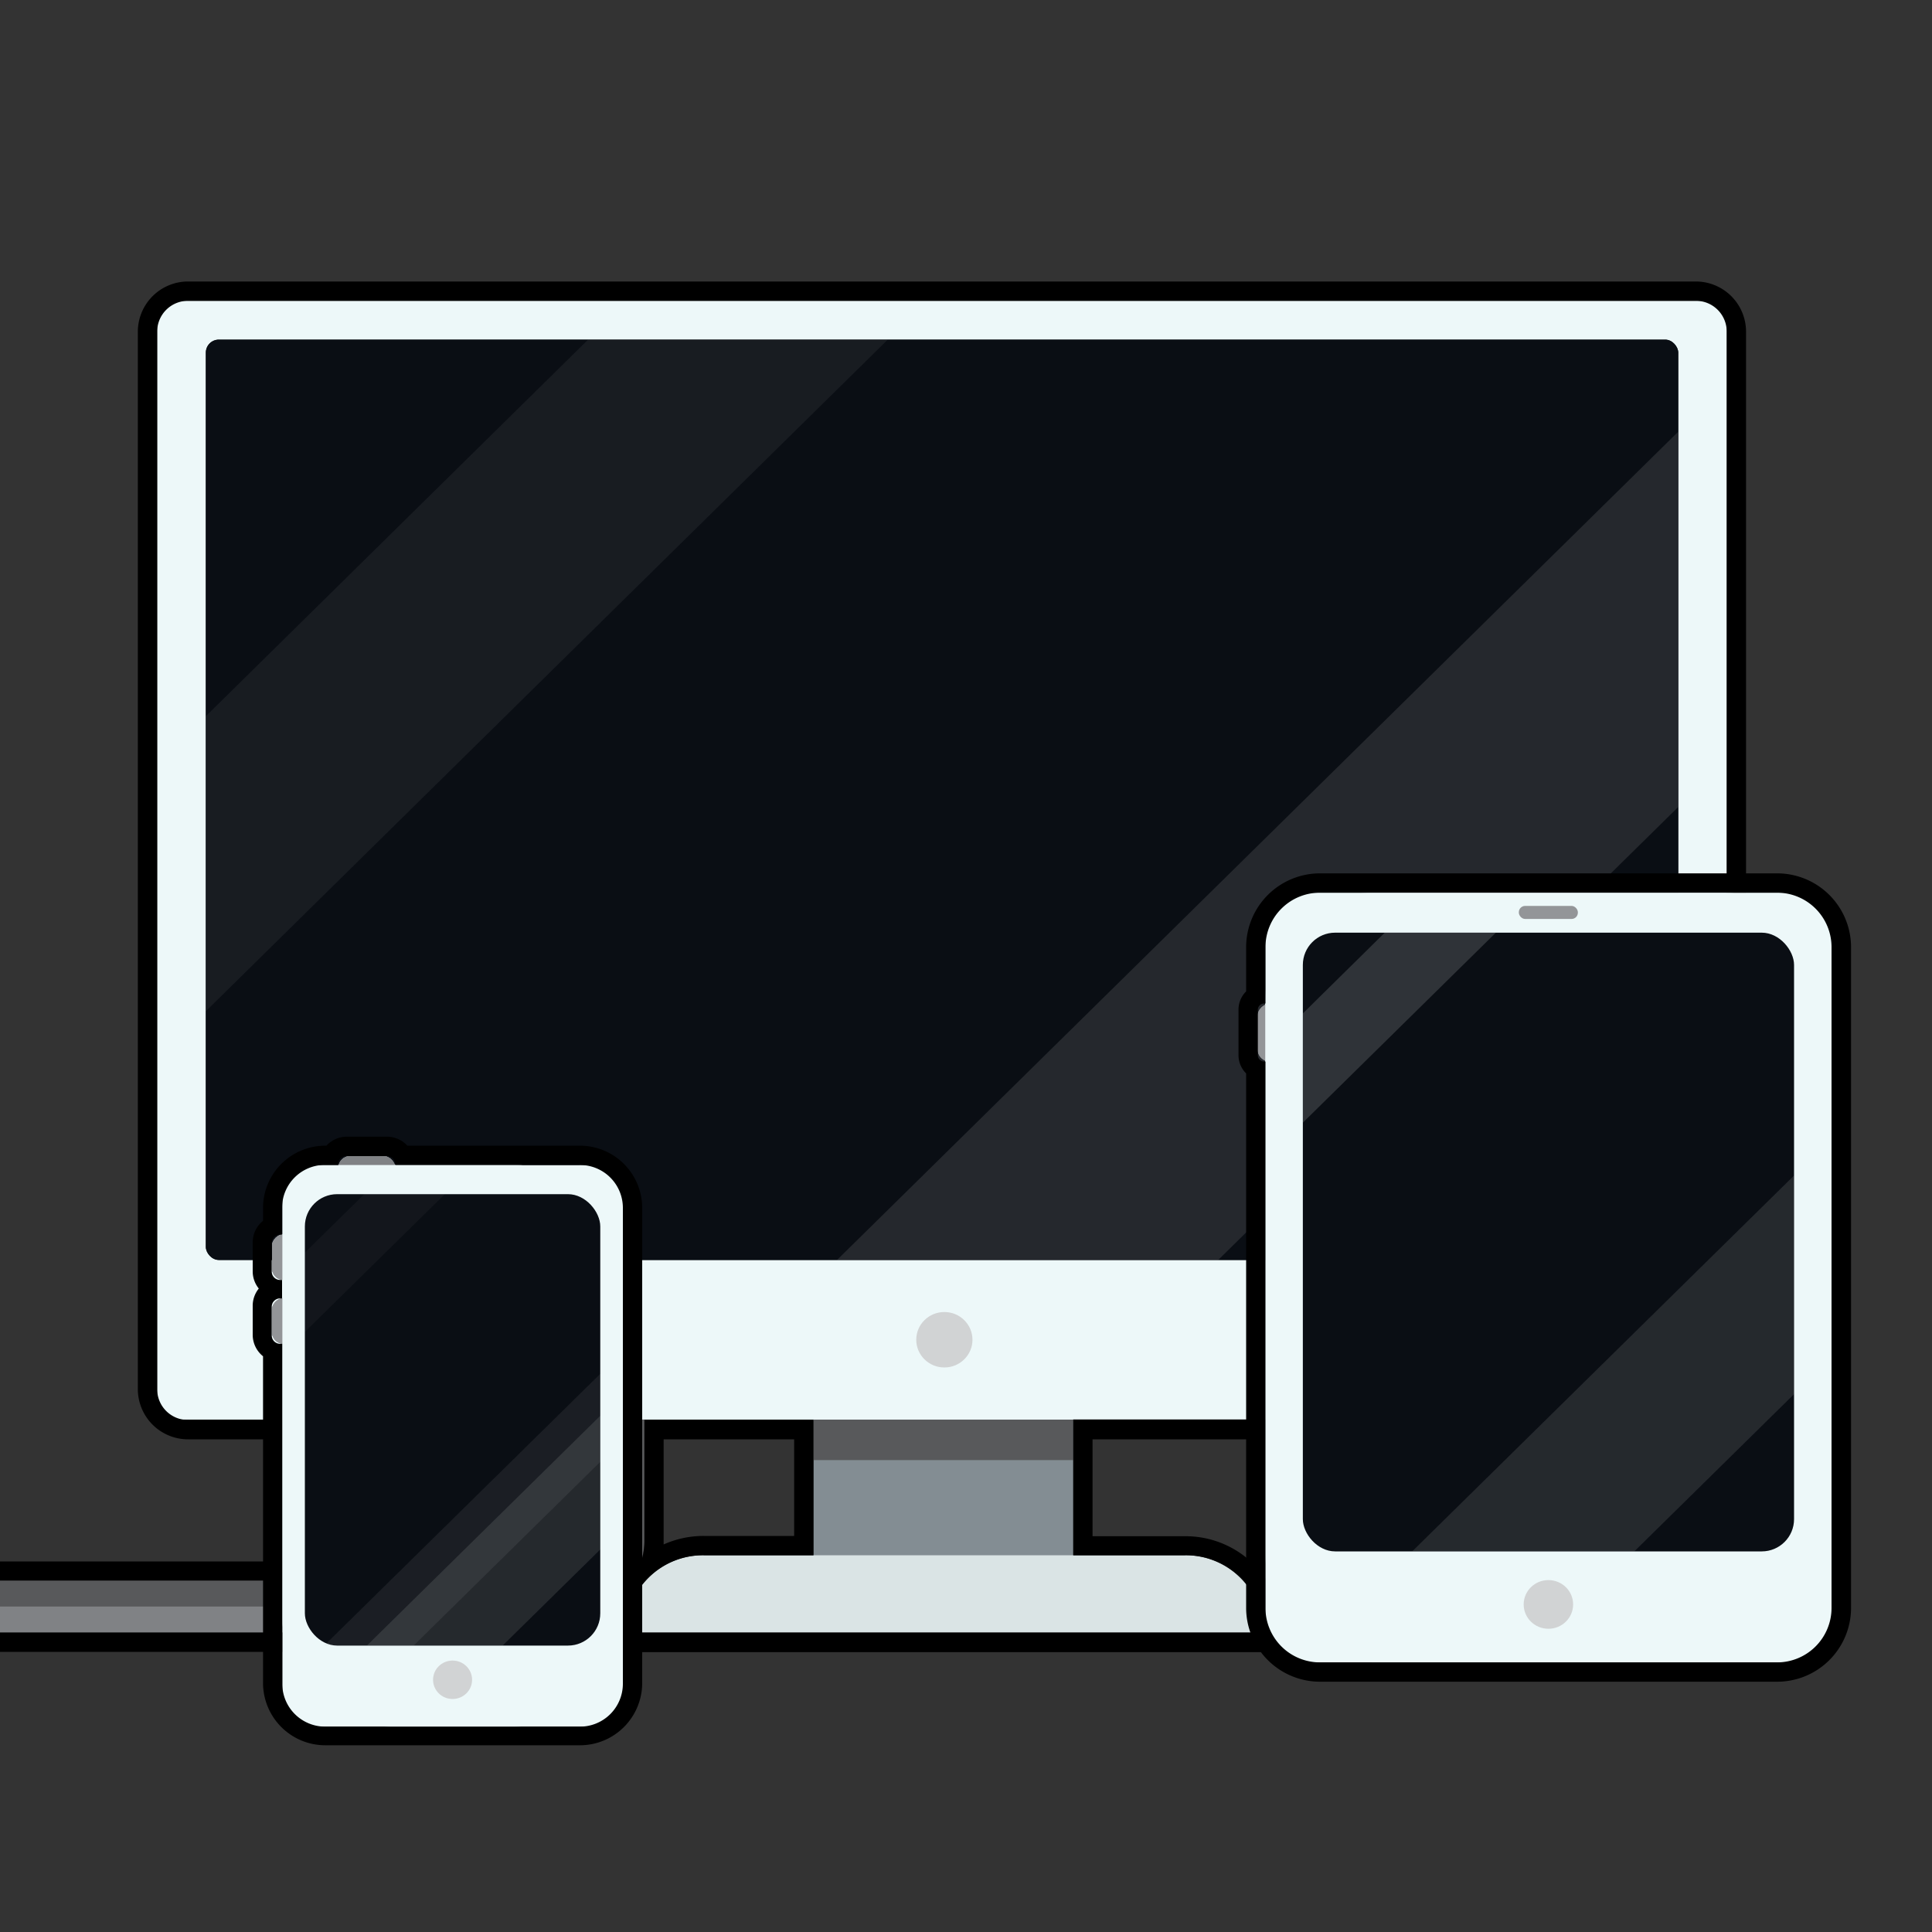<svg id="Layer_1" data-name="Layer 1" xmlns="http://www.w3.org/2000/svg" viewBox="0 0 200 200"><rect x="0" y="0" width="200" height="200" fill="#333333" stroke="none"/><defs><style>.cls-1{fill:#58595b;}.cls-2{fill:#808285;}.cls-3{fill:#edf8f9;}.cls-4{fill:#0a0e14;}.cls-5{fill:#838d93;}.cls-6{fill:#dae4e5;}.cls-7{fill:#d1d3d4;}.cls-10,.cls-12,.cls-13,.cls-8,.cls-9{fill:#bcbec0;}.cls-8{opacity:0.08;}.cls-9{opacity:0.38;}.cls-10{opacity:0.15;}.cls-11{fill:#939598;}.cls-12{opacity:0.21;}.cls-13{opacity:0.05;}</style></defs><title>FrontEnd</title><path class="cls-1" d="M63.71,136.84a5.45,5.45,0,0,1,.26,1.67v19.55a5.58,5.58,0,0,1-5.62,5.53H-10.4v2.69H59.86a6.79,6.79,0,0,0,6.84-6.74V142.41A6.7,6.7,0,0,0,63.71,136.84Z"/><path class="cls-2" d="M56.89,139.54a5.45,5.45,0,0,1,.26,1.67v19.55a5.58,5.58,0,0,1-5.62,5.53H-10.4V169H53a6.79,6.79,0,0,0,6.84-6.74V145.11A6.7,6.7,0,0,0,56.89,139.54Z"/><rect class="cls-3" x="16.27" y="31.14" width="162.49" height="115.81" rx="1.41" ry="1.41"/><rect class="cls-4" x="21.31" y="35.16" width="152.42" height="95.27" rx="1.34" ry="1.34"/><rect class="cls-5" x="84.21" y="146.95" width="26.9" height="14.09"/><path class="cls-6" d="M122.69,161H72.84a8,8,0,0,0-8.09,8h66A8,8,0,0,0,122.69,161Z"/><rect class="cls-1" x="84.21" y="146.95" width="26.9" height="4.2"/><ellipse class="cls-7" cx="97.76" cy="138.69" rx="2.91" ry="2.87"/><rect class="cls-4" x="21.31" y="35.16" width="152.42" height="95.27" rx="1.34" ry="1.34"/><polygon class="cls-8" points="21.31 104.68 91.9 35.16 60.88 35.16 21.31 74.14 21.31 104.68"/><polygon class="cls-9" points="164.28 130.43 173.72 121.13 173.72 106.87 149.8 130.43 164.28 130.43"/><polygon class="cls-10" points="126.11 130.43 173.72 83.55 173.72 44.7 86.65 130.43 126.11 130.43"/><rect class="cls-3" x="84.21" y="144.73" width="26.9" height="2.22"/><path d="M175.54,31.14a3.19,3.19,0,0,1,3.21,3.16V143.79a3.19,3.19,0,0,1-3.21,3.16H111.1V161h11.59a8,8,0,0,1,8.09,8h-66a8,8,0,0,1,8.09-8H84.21V147H66.71v12.59a6.79,6.79,0,0,1-6.84,6.74H58.51A6.86,6.86,0,0,1,53,169H-10.4v-2.69h0v-2.69H56.36a5.43,5.43,0,0,0,.8-2.83V147H19.48a3.19,3.19,0,0,1-3.21-3.16V34.3a3.19,3.19,0,0,1,3.21-3.16H175.54M59.78,163.4A5.54,5.54,0,0,0,64,158.06V147H59.89v15.29a6.64,6.64,0,0,1-.11,1.16M175.54,29.14H19.48a5.2,5.2,0,0,0-5.21,5.16V143.79A5.2,5.2,0,0,0,19.48,149H55.15v11.81a3.4,3.4,0,0,1-.1.83H-12.4V171H53a8.8,8.8,0,0,0,6.39-2.7h.43a8.9,8.9,0,0,0,3-.5,9.91,9.91,0,0,0-.08,1.23v2h70v-2a10,10,0,0,0-10.09-10H113.1V149h62.44a5.2,5.2,0,0,0,5.21-5.16V34.3a5.2,5.2,0,0,0-5.21-5.16ZM68.71,149h13.5V159H72.84a10.14,10.14,0,0,0-4.14.88q0-.19,0-.38V149Zm-6.82,0H62v9.11a3.43,3.43,0,0,1-.09.77V149Z"/><rect class="cls-11" x="129.08" y="104.99" width="6.02" height="3.8" rx="1.3" ry="1.3" transform="translate(238.97 -25.2) rotate(90)"/><rect class="cls-3" x="130.98" y="92.41" width="58.63" height="79.68" rx="11.19" ry="11.19"/><rect class="cls-11" x="157.24" y="93.78" width="6.11" height="1.35" rx="0.65" ry="0.65" transform="translate(320.58 188.91) rotate(-180)"/><rect class="cls-4" x="134.87" y="96.55" width="50.85" height="64.05" rx="3.34" ry="3.34"/><ellipse class="cls-7" cx="160.29" cy="166.09" rx="2.56" ry="2.52"/><polygon class="cls-12" points="134.87 116.22 154.85 96.55 143.35 96.55 134.87 104.91 134.87 116.22"/><rect class="cls-11" x="129.08" y="104.99" width="6.02" height="3.8" rx="1.3" ry="1.3" transform="translate(238.97 -25.2) rotate(90)"/><rect class="cls-3" x="130.98" y="92.41" width="58.63" height="79.68" rx="3.94" ry="3.94"/><rect class="cls-11" x="157.24" y="93.78" width="6.11" height="1.35" rx="0.65" ry="0.65" transform="translate(320.58 188.91) rotate(-180)"/><rect class="cls-4" x="134.87" y="96.55" width="50.85" height="64.05" rx="3.34" ry="3.34"/><ellipse class="cls-7" cx="160.29" cy="166.09" rx="2.56" ry="2.52"/><polygon class="cls-12" points="134.87 116.22 154.85 96.55 143.35 96.55 134.87 104.91 134.87 116.22"/><path d="M183.92,92.41A5.64,5.64,0,0,1,189.6,98V166.5a5.64,5.64,0,0,1-5.68,5.59H136.66A5.64,5.64,0,0,1,131,166.5V109.89h-.13a.66.66,0,0,1-.66-.65v-4.71a.66.66,0,0,1,.66-.65H131V98a5.64,5.64,0,0,1,5.68-5.59h47.26m0-2H136.66A7.65,7.65,0,0,0,129,98v4.63a2.64,2.64,0,0,0-.79,1.89v4.71a2.64,2.64,0,0,0,.79,1.89V166.5a7.65,7.65,0,0,0,7.68,7.59h47.26a7.65,7.65,0,0,0,7.68-7.59V98a7.65,7.65,0,0,0-7.68-7.59Z"/><polygon class="cls-8" points="169.19 160.59 185.72 144.32 185.72 121.69 146.2 160.59 169.19 160.59"/><polygon class="cls-8" points="169.19 160.59 185.72 144.32 185.72 121.69 146.2 160.59 169.19 160.59"/><rect class="cls-11" x="27.06" y="128.85" width="4.74" height="2.56" rx="1.21" ry="1.21" transform="translate(-100.69 159.56) rotate(-90)"/><rect class="cls-11" x="27.06" y="135.46" width="4.74" height="2.56" rx="1.21" ry="1.21" transform="translate(-107.3 166.17) rotate(-90)"/><rect class="cls-2" x="35.03" y="119.68" width="5.89" height="2.52" rx="1.21" ry="1.21"/><rect class="cls-3" x="29.23" y="120.6" width="35.25" height="58.14" rx="11.19" ry="11.19"/><rect class="cls-4" x="31.56" y="123.62" width="30.58" height="46.73" rx="3.34" ry="3.34"/><ellipse class="cls-7" cx="46.85" cy="173.89" rx="2.02" ry="1.99"/><rect class="cls-11" x="27.06" y="128.85" width="4.74" height="2.56" rx="1.21" ry="1.21" transform="translate(-100.69 159.56) rotate(-90)"/><rect class="cls-11" x="27.06" y="135.46" width="4.74" height="2.56" rx="1.21" ry="1.21" transform="translate(-107.3 166.17) rotate(-90)"/><rect class="cls-2" x="35.03" y="119.68" width="5.89" height="2.52" rx="1.21" ry="1.21"/><rect class="cls-3" x="29.23" y="120.6" width="35.25" height="58.14" rx="11.19" ry="11.19"/><rect class="cls-4" x="31.56" y="123.62" width="30.58" height="46.73" rx="3.34" ry="3.34"/><ellipse class="cls-7" cx="46.85" cy="173.89" rx="2.02" ry="1.99"/><polygon class="cls-13" points="31.56 137.88 46.07 123.6 37.73 123.6 31.56 129.67 31.56 137.88"/><rect class="cls-11" x="27.06" y="128.85" width="4.74" height="2.56" rx="1.21" ry="1.21" transform="translate(-100.69 159.56) rotate(-90)"/><rect class="cls-11" x="27.06" y="135.46" width="4.74" height="2.56" rx="1.21" ry="1.21" transform="translate(-107.3 166.17) rotate(-90)"/><rect class="cls-2" x="35.03" y="119.68" width="5.89" height="2.52" rx="1.21" ry="1.21"/><rect class="cls-3" x="29.23" y="120.6" width="35.25" height="58.14" rx="11.19" ry="11.19"/><rect class="cls-4" x="31.56" y="123.62" width="30.58" height="46.73" rx="3.34" ry="3.34"/><ellipse class="cls-7" cx="46.85" cy="173.89" rx="2.02" ry="1.99"/><rect class="cls-11" x="27.06" y="128.85" width="4.74" height="2.56" rx="1.21" ry="1.21" transform="translate(-100.69 159.56) rotate(-90)"/><rect class="cls-11" x="27.06" y="135.46" width="4.74" height="2.56" rx="1.21" ry="1.21" transform="translate(-107.3 166.17) rotate(-90)"/><rect class="cls-2" x="35.03" y="119.68" width="5.89" height="2.52" rx="1.21" ry="1.21"/><rect class="cls-3" x="29.23" y="120.6" width="35.25" height="58.14" rx="1.4" ry="1.4"/><rect class="cls-4" x="31.56" y="123.62" width="30.58" height="46.73" rx="3.34" ry="3.34"/><ellipse class="cls-7" cx="46.85" cy="173.89" rx="2.02" ry="1.99"/><polygon class="cls-13" points="31.56 137.88 46.07 123.6 37.73 123.6 31.56 129.67 31.56 137.88"/><path d="M40.05,119.68a.86.86,0,0,1,.87.85v.07H60A4.44,4.44,0,0,1,64.48,125v49.32A4.44,4.44,0,0,1,60,178.74H33.7a4.44,4.44,0,0,1-4.48-4.41V139.11H29a.86.86,0,0,1-.87-.85v-3a.86.86,0,0,1,.87-.85h.2V132.5H29a.86.86,0,0,1-.87-.85v-3a.86.86,0,0,1,.87-.85h.2V125a4.44,4.44,0,0,1,4.48-4.41H35v-.07a.86.86,0,0,1,.87-.85h4.15m0-2H35.9a2.87,2.87,0,0,0-2.11.93H33.7A6.45,6.45,0,0,0,27.23,125v1.38a2.85,2.85,0,0,0-1.07,2.22v3a2.83,2.83,0,0,0,.63,1.79,2.83,2.83,0,0,0-.63,1.79v3a2.85,2.85,0,0,0,1.07,2.22v33.86a6.45,6.45,0,0,0,6.48,6.41H60a6.45,6.45,0,0,0,6.48-6.41V125A6.45,6.45,0,0,0,60,118.6H42.17a2.87,2.87,0,0,0-2.11-.93Z"/><polygon class="cls-8" points="52.03 170.35 62.14 160.4 62.14 146.56 37.98 170.35 52.03 170.35"/><polygon class="cls-13" points="62.14 151.33 62.14 142.22 33.56 170.35 42.82 170.35 62.14 151.33"/><polygon class="cls-8" points="52.03 170.35 62.14 160.4 62.14 146.56 37.98 170.35 52.03 170.35"/><polygon class="cls-13" points="62.14 151.33 62.14 142.22 33.56 170.35 42.82 170.35 62.14 151.33"/></svg>